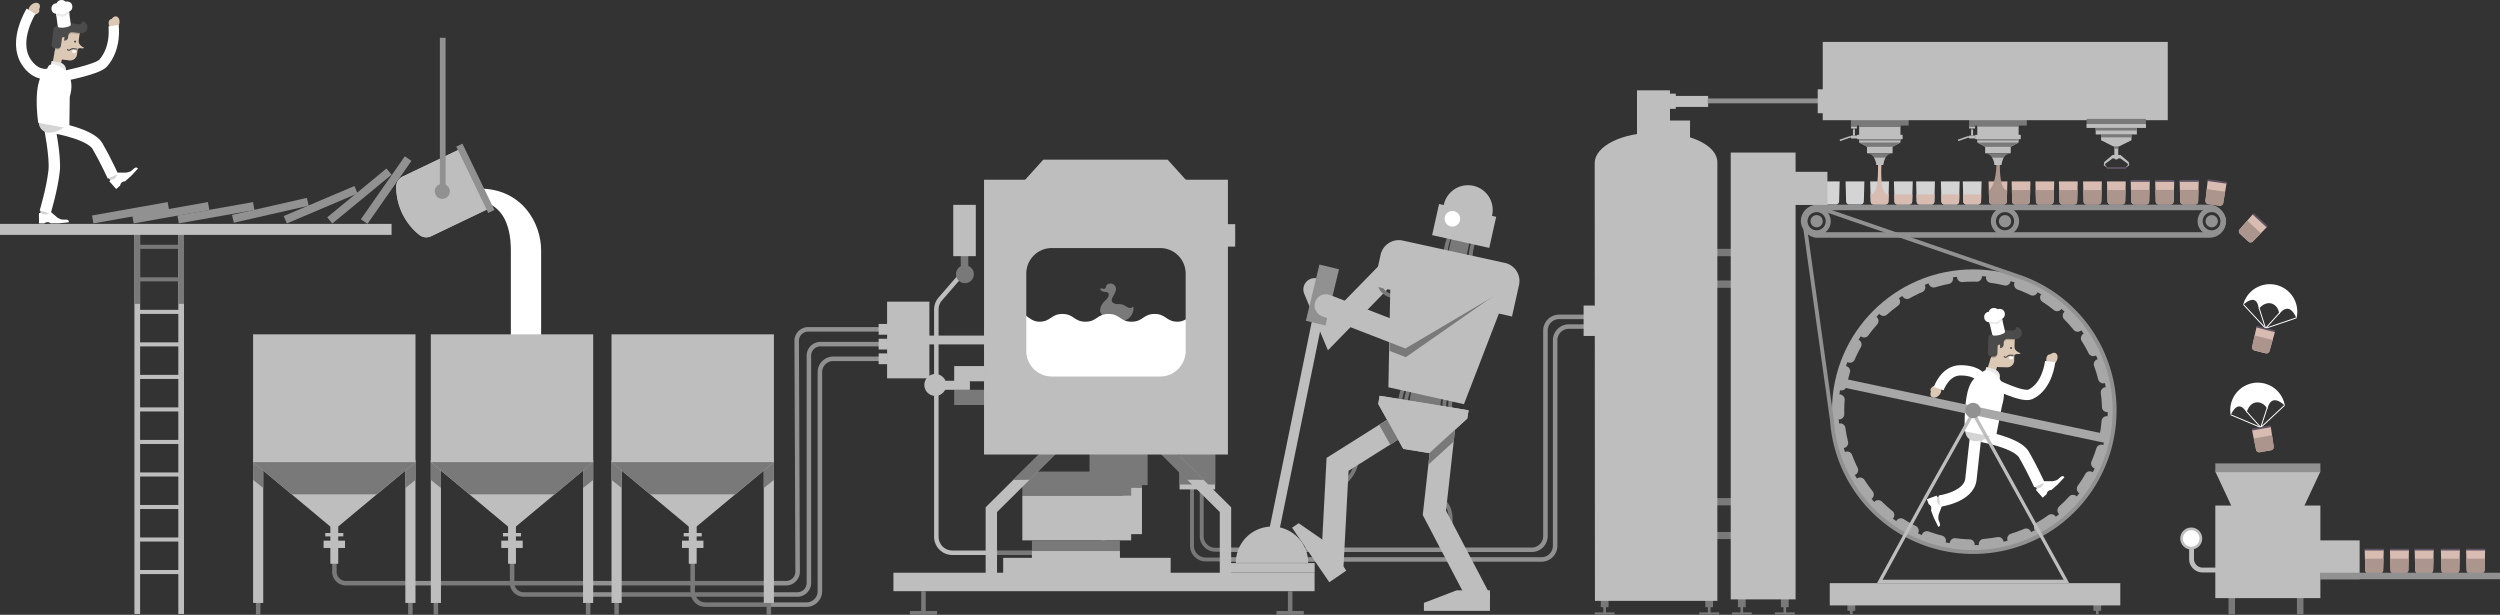 <svg id="Layer_1" data-name="Layer 1" xmlns="http://www.w3.org/2000/svg" viewBox="0 0 1537.482 378.089"><rect x="0" y="0" width="1537.482" height="378.089" fill="#333333" stroke="none"/><defs><style>.cls-1{fill:#bebebe;}.cls-10,.cls-13,.cls-18,.cls-2,.cls-25,.cls-26,.cls-27,.cls-28,.cls-29,.cls-30,.cls-31,.cls-32,.cls-33,.cls-34,.cls-35,.cls-36,.cls-4,.cls-5,.cls-6,.cls-7,.cls-9{fill:none;stroke-miterlimit:10;}.cls-2,.cls-29,.cls-31,.cls-32,.cls-33{stroke:#919191;}.cls-2,.cls-26,.cls-7{stroke-width:2.774px;}.cls-3{fill:#797979;}.cls-28,.cls-4{stroke:#a7a7a7;}.cls-18,.cls-4,.cls-6{stroke-linecap:round;}.cls-4{stroke-width:6.444px;stroke-dasharray:8.936 8.936;}.cls-36,.cls-5,.cls-7{stroke:#797979;}.cls-29,.cls-5{stroke-width:2.387px;}.cls-26,.cls-27,.cls-30,.cls-34,.cls-35,.cls-6{stroke:#bebebe;}.cls-6{stroke-width:13.922px;}.cls-8{fill:#dbc8b5;}.cls-13,.cls-25,.cls-9{stroke:#fff;}.cls-9{stroke-width:6.335px;}.cls-10{stroke:#d4d4d4;stroke-width:6.076px;}.cls-11{fill:#e9e9e9;}.cls-12{fill:#fff;}.cls-13{stroke-width:7.009px;}.cls-14{fill:#d4d4d4;}.cls-15{fill:#ad9f8e;}.cls-16{fill:#4b4b4b;}.cls-17{fill:#536070;}.cls-18{stroke:#4b4b4b;stroke-width:0.704px;}.cls-19{fill:#a7a7a7;}.cls-20{fill:#d8bcb2;}.cls-21{fill:#ac958d;}.cls-22{fill:#b6bcc4;}.cls-23{fill:#919191;}.cls-24{fill:#5d5263;}.cls-25{stroke-width:0.597px;}.cls-27,.cls-31{stroke-width:3px;}.cls-28{stroke-width:3.975px;}.cls-30{stroke-width:2px;}.cls-32{stroke-width:3.388px;}.cls-33{stroke-width:3.104px;}.cls-34{stroke-width:7px;}.cls-35{stroke-width:6.188px;}.cls-36{stroke-width:19.098px;}</style></defs><title>4_illu</title><rect class="cls-1" x="704.157" y="321.952" width="11.444" height="33.766" transform="translate(1406.452 650.452) rotate(-180)"/><path class="cls-2" d="M486.138,399.065h23.146a8.25,8.25,0,0,0,8.25-8.25V256.12a8.249,8.249,0,0,1,8.249-8.249h29.9" transform="translate(-13.305 -27.218)"/><path class="cls-2" d="M486.138,392.823h17.536a7.1,7.1,0,0,0,7.1-7.1V245.952a7.1,7.1,0,0,1,7.1-7.1h42.838" transform="translate(-13.305 -27.218)"/><path class="cls-2" d="M486.139,385.887h10.6a7.1,7.1,0,0,0,7.1-7.1l-.578-141.932a7.1,7.1,0,0,1,7.1-7.1h56.71" transform="translate(-13.305 -27.218)"/><rect class="cls-3" x="1370.523" y="365.439" width="4.007" height="12.356"/><rect class="cls-3" x="1412.6" y="365.439" width="4.007" height="12.356"/><rect class="cls-1" x="1362.397" y="310.908" width="64.618" height="56.929"/><polygon class="cls-1" points="1416.997 311.417 1372.416 311.417 1362.397 289.996 1427.015 289.996 1416.997 311.417"/><rect class="cls-1" x="1418.929" y="332.333" width="32.228" height="23.872"/><circle class="cls-4" cx="1226.754" cy="279.682" r="82.487" transform="translate(148.238 922.145) rotate(-45)"/><rect class="cls-1" x="1288.832" y="77.175" width="25.326" height="5.52"/><rect class="cls-3" x="1288.832" y="77.175" width="25.326" height="3.104"/><polygon class="cls-1" points="1310.84 86.25 1303.191 90.036 1299.641 90.036 1292.149 86.25 1292.149 82.695 1310.84 82.695 1310.84 86.25"/><rect class="cls-3" x="1292.149" y="82.695" width="18.691" height="1.778"/><path class="cls-1" d="M1315.223,125.231h-.846a.76.76,0,0,1-.76-.76v-9.526h2.366v9.526A.76.76,0,0,1,1315.223,125.231Z" transform="translate(-13.305 -27.218)"/><rect class="cls-3" x="1300.312" y="90.036" width="2.366" height="1.344"/><polygon class="cls-1" points="1295.763 103.053 1293.789 101.624 1294.088 99.635 1299.179 95.301 1301.233 95.279 1301.19 97.418 1299.222 97.418 1294.922 100.554 1294.516 101.367 1295.763 102.727 1295.763 103.053"/><polygon class="cls-1" points="1307.475 103.063 1309.468 101.624 1309.169 99.635 1304.078 95.301 1302.024 95.279 1302.067 97.418 1304.035 97.418 1308.335 100.554 1308.741 101.367 1307.475 102.736 1307.475 103.063"/><path class="cls-5" d="M847.618,308.489s1.542,9.264-10.717,18.442" transform="translate(-13.305 -27.218)"/><path class="cls-5" d="M898.854,334.585c4.924,1.343,7.655,7.891,6.267,16.412" transform="translate(-13.305 -27.218)"/><circle class="cls-1" cx="902.802" cy="129.107" r="15.212"/><polyline class="cls-6" points="859.53 161.546 819.02 203.044 808.509 178"/><path class="cls-2" d="M1006.113,228.055h-27.98a8.425,8.425,0,0,0-8.425,8.425V362.863a8.425,8.425,0,0,1-8.425,8.426H768.471" transform="translate(-13.305 -27.218)"/><path class="cls-2" d="M1000.145,222.087h-27.98a8.425,8.425,0,0,0-8.425,8.425V356.9a8.425,8.425,0,0,1-8.425,8.426H768.422" transform="translate(-13.305 -27.218)"/><path class="cls-5" d="M768.471,371.289H754.8a8.425,8.425,0,0,1-8.425-8.426V322.947" transform="translate(-13.305 -27.218)"/><path class="cls-5" d="M768.422,365.321h-7.659a8.425,8.425,0,0,1-8.425-8.426V316.979" transform="translate(-13.305 -27.218)"/><rect class="cls-3" x="391.121" y="396.984" width="2.774" height="8.323" transform="translate(771.711 775.073) rotate(-180)"/><rect class="cls-3" x="279.981" y="396.984" width="2.774" height="8.323" transform="translate(549.43 775.073) rotate(-180)"/><rect class="cls-3" x="373.61" y="396.984" width="2.774" height="8.323" transform="translate(736.689 775.073) rotate(-180)"/><rect class="cls-3" x="170.69" y="396.984" width="2.774" height="8.323" transform="translate(330.849 775.073) rotate(-180)"/><rect class="cls-3" x="264.319" y="396.984" width="2.774" height="8.323" transform="translate(518.108 775.073) rotate(-180)"/><rect class="cls-1" x="82.665" y="141.047" width="3.5" height="236.542"/><rect class="cls-1" x="109.665" y="141.047" width="3.5" height="236.542"/><rect class="cls-3" x="82.665" y="141.047" width="3.5" height="45.842"/><rect class="cls-3" x="109.665" y="141.047" width="3.5" height="45.842"/><rect class="cls-1" x="83.665" y="350.547" width="28" height="2.5"/><rect class="cls-1" x="83.665" y="330.547" width="28" height="2.5"/><rect class="cls-1" x="83.665" y="310.547" width="28" height="2.5"/><rect class="cls-1" x="83.665" y="290.547" width="28" height="2.5"/><rect class="cls-1" x="83.665" y="270.547" width="28" height="2.5"/><rect class="cls-1" x="83.665" y="250.547" width="28" height="2.5"/><rect class="cls-1" x="83.665" y="230.547" width="28" height="2.5"/><rect class="cls-1" x="83.665" y="210.547" width="28" height="2.5"/><rect class="cls-1" x="83.665" y="190.547" width="28" height="2.5"/><rect class="cls-3" x="83.665" y="170.547" width="28" height="2.5"/><rect class="cls-3" x="83.665" y="150.547" width="28" height="2.5"/><path class="cls-2" d="M439.279,373.4" transform="translate(-13.305 -27.218)"/><rect class="cls-1" x="553.656" y="244.556" width="5.548" height="6.629" transform="translate(1099.556 468.523) rotate(-180)"/><rect class="cls-1" x="553.656" y="235.54" width="5.548" height="6.629" transform="translate(1099.556 450.491) rotate(-180)"/><rect class="cls-1" x="553.656" y="226.446" width="5.548" height="6.629" transform="translate(1099.556 432.303) rotate(-180)"/><path class="cls-2" d="M392.508,392.823" transform="translate(-13.305 -27.218)"/><path class="cls-7" d="M328.255,367.855v17.871a7.1,7.1,0,0,0,7.1,7.1H375" transform="translate(-13.305 -27.218)"/><path class="cls-2" d="M392.507,385.887" transform="translate(-13.305 -27.218)"/><path class="cls-7" d="M439.279,373.4v17.412c0,4.556,3.174,8.25,7.73,8.25h39.129" transform="translate(-13.305 -27.218)"/><line class="cls-7" x1="379.203" y1="365.605" x2="472.833" y2="365.605"/><line class="cls-7" x1="379.202" y1="358.669" x2="472.834" y2="358.669"/><line class="cls-7" x1="266.675" y1="358.669" x2="361.693" y2="358.669"/><line class="cls-2" x1="361.693" y1="365.605" x2="379.203" y2="365.605"/><line class="cls-2" x1="361.693" y1="358.669" x2="379.202" y2="358.669"/><path class="cls-7" d="M218.964,360.92v17.87a7.1,7.1,0,0,0,7.1,7.1h38.258" transform="translate(-13.305 -27.218)"/><line class="cls-2" x1="251.014" y1="358.669" x2="266.675" y2="358.669"/><rect class="cls-1" x="578.851" y="233.6" width="42.24" height="5.423" transform="translate(1186.636 445.405) rotate(-180)"/><rect class="cls-3" x="600.124" y="266.943" width="18.726" height="9.363" transform="translate(1205.669 516.032) rotate(-180)"/><rect class="cls-1" x="389.387" y="310.29" width="6.242" height="87.734" transform="translate(771.711 681.097) rotate(-180)"/><rect class="cls-1" x="278.247" y="310.29" width="6.242" height="87.734" transform="translate(549.43 681.097) rotate(-180)"/><rect class="cls-1" x="371.876" y="310.29" width="6.242" height="87.734" transform="translate(736.689 681.097) rotate(-180)"/><rect class="cls-1" x="168.956" y="310.29" width="6.242" height="87.734" transform="translate(330.849 681.097) rotate(-180)"/><rect class="cls-1" x="262.585" y="310.29" width="6.242" height="87.734" transform="translate(518.108 681.097) rotate(-180)"/><polygon class="cls-3" points="382.325 300.14 376.083 295.14 376.083 283.072 382.325 283.072 382.325 300.14"/><polygon class="cls-3" points="271.184 300.14 264.942 295.14 264.942 283.072 271.184 283.072 271.184 300.14"/><polygon class="cls-3" points="364.814 295.14 358.572 300.14 358.572 283.072 364.814 283.072 364.814 295.14"/><polygon class="cls-3" points="161.894 300.14 155.652 295.14 155.652 283.072 161.894 273.072 161.894 300.14"/><polygon class="cls-3" points="255.523 295.14 249.281 300.14 249.281 283.072 255.523 283.072 255.523 295.14"/><ellipse class="cls-8" cx="1203.867" cy="268.308" rx="4.004" ry="2.771" transform="translate(195.884 970.406) rotate(-48.814)"/><ellipse class="cls-8" cx="1203.321" cy="266.5" rx="2.935" ry="2.031" transform="translate(-1.694 553.656) rotate(-27.266)"/><path class="cls-9" d="M1232.329,260.568s-2.108-5.615-13.367-5.6c-9.573.011-13.367,11.257-13.367,11.257" transform="translate(-13.305 -27.218)"/><rect class="cls-8" x="1236.367" y="245.671" width="5.279" height="12.274" rx="2.64" ry="2.64" transform="translate(2340.267 821.489) rotate(-163.317)"/><ellipse class="cls-8" cx="1275.63" cy="247.935" rx="4.004" ry="2.771" transform="translate(467.038 1248.443) rotate(-63.265)"/><ellipse class="cls-8" cx="1273.749" cy="248.109" rx="2.935" ry="2.031" transform="translate(898.201 1466.995) rotate(-84.813)"/><line class="cls-10" x1="1253.241" y1="296.722" x2="1257.549" y2="301.531"/><path class="cls-11" d="M1234.3,254.977l8.443,6.125.316-1.054a4.51,4.51,0,0,0-3.025-5.613l-5.112-1.532Z" transform="translate(-13.305 -27.218)"/><path class="cls-12" d="M1270.373,323.154h5.064a3.009,3.009,0,0,0,.744-.093l1.133-.287a4.45,4.45,0,0,0,1.83-.96l1.164-1.017c.845-.739,1.711-1.13,2.449-.285l.173.2-4.333,4.627-3.572,3.122-.9.2a2.7,2.7,0,0,0-2.012,1.927l-.148.547-2.434,2.126-1.1-1.256-3.107-3.556.959-.853a4.119,4.119,0,0,0,3.864-3.31Z" transform="translate(-13.305 -27.218)"/><line class="cls-10" x1="1194.789" y1="307.534" x2="1188.77" y2="309.869"/><path class="cls-12" d="M1207.48,338.61l-1.785,4.739a3.053,3.053,0,0,0-.175.729l-.131,1.162a4.435,4.435,0,0,0,.253,2.051l.541,1.447c.393,1.051.453,2-.6,2.393l-.245.092-2.8-5.687-1.661-4.443.129-.914a2.7,2.7,0,0,0-1.094-2.564l-.459-.331-1.131-3.027,1.562-.584,4.424-1.653.46,1.2A4.119,4.119,0,0,0,1206.5,338Z" transform="translate(-13.305 -27.218)"/><path class="cls-13" d="M1228.461,294.452s-2.155,18.824-3.039,27.394c-1.145,11.112-19.278,13.55-19.278,13.55" transform="translate(-13.305 -27.218)"/><path class="cls-13" d="M1232.243,295.66a94.779,94.779,0,0,1,14.185,3.777c4.973,1.809,9.774,4.268,11.589,7.379,4.869,8.342,9.531,18.574,9.531,18.574" transform="translate(-13.305 -27.218)"/><path class="cls-14" d="M1239.079,292.361c-.05,3.522-7.311,6.318-10.833,6.268a6.378,6.378,0,0,1,.181-12.755C1231.949,285.925,1239.129,288.839,1239.079,292.361Z" transform="translate(-13.305 -27.218)"/><path class="cls-12" d="M1235.8,255.041h0a3.043,3.043,0,0,0-3.789,2.042s-5.492,1.027-8.152,9.428c-2.937,9.278-2.254,25.978-2.254,25.978l19.132,3.627,3.829-19.621C1248.246,264.205,1242.562,257.069,1235.8,255.041Z" transform="translate(-13.305 -27.218)"/><path class="cls-8" d="M1238.637,235.2l-.34,13.458a4.224,4.224,0,0,0,4.116,4.328h0l5.277.133a4.223,4.223,0,0,0,4.329-4.115l.339-13.457Z" transform="translate(-13.305 -27.218)"/><path class="cls-15" d="M1252.468,231.2l-9.411-.275L1242,230.9a2.638,2.638,0,0,0-2.7,2.572h0l-.615-.049c-.137,1.951-.347,13.755-.347,13.755l1.143.028a2.11,2.11,0,0,0,2.164-2.057h0l.134-5.282a1.068,1.068,0,0,1,1.094-1.041l.516.013-.053,2.111h0a2.112,2.112,0,0,0,2.164-2.058h0l.008-.323a2.3,2.3,0,0,1,2.357-2.241l2.978.075,1.5.038Z" transform="translate(-13.305 -27.218)"/><path class="cls-16" d="M1253.172,228.376h0l-.01.374a1.716,1.716,0,0,1-1.758,1.672l1.583.04-9.912-.25-1.055-.027a2.639,2.639,0,0,0-2.7,2.572h0l-.528-.013a2.639,2.639,0,0,0-2.7,2.572h0l-.227,9a2.087,2.087,0,0,0,2.034,2.139l.552.014,1.055.027a2.112,2.112,0,0,0,2.164-2.058h0l.107-4.21a1.067,1.067,0,0,1,1.094-1.04l.516.013-.053,2.11h0a2.111,2.111,0,0,0,2.164-2.057h0l.035-1.4a2.3,2.3,0,0,1,2.357-2.24l2.978.075,1.584.04.522.013a3.679,3.679,0,0,0,3.77-3.585v-.011a3.679,3.679,0,0,0-3.563-3.77Z" transform="translate(-13.305 -27.218)"/><path class="cls-17" d="M1249.553,241.212a.539.539,0,1,0,.552-.526A.539.539,0,0,0,1249.553,241.212Z" transform="translate(-13.305 -27.218)"/><path class="cls-16" d="M1249.553,241.212a.539.539,0,1,0,.552-.526A.539.539,0,0,0,1249.553,241.212Z" transform="translate(-13.305 -27.218)"/><ellipse class="cls-12" cx="1250.107" cy="247.37" rx="0.874" ry="1.303" transform="translate(957.982 1463.623) rotate(-88.555)"/><path class="cls-8" d="M1252.013,241.021a6.043,6.043,0,0,0,1.691,2.227,5.062,5.062,0,0,0,2.027,1.049c.507.834-1.666.662-2.48.641,0,0-.99.652-1.352.568S1251.069,239.4,1252.013,241.021Z" transform="translate(-13.305 -27.218)"/><path class="cls-12" d="M1238.454,232.7l-2.244-9.478,7.877-1.865,2.248,9.5a1.15,1.15,0,0,1-.59,1.286,13.342,13.342,0,0,1-3.166,1.179,11.58,11.58,0,0,1-3.07.266A1.144,1.144,0,0,1,1238.454,232.7Z" transform="translate(-13.305 -27.218)"/><path class="cls-11" d="M1237.05,226.767a3.187,3.187,0,0,0,.813-.083,3.226,3.226,0,0,1,3.345.076,3.23,3.23,0,0,0,2.17-1.746,3.165,3.165,0,0,0,.724-.085,3.252,3.252,0,0,0,.763-.289l-.778-3.287-7.877,1.865Z" transform="translate(-13.305 -27.218)"/><circle class="cls-12" cx="1223.487" cy="194.945" r="3.238"/><circle class="cls-12" cx="1226.265" cy="192.624" r="3.238"/><circle class="cls-12" cx="1226.832" cy="195.021" r="3.238"/><circle class="cls-12" cx="1229.726" cy="193.191" r="3.238"/><path class="cls-18" d="M1251.332,245.711l-1.628-.041a2.81,2.81,0,0,0-2.009.773l-.159.152a1.167,1.167,0,0,1-1.649-.042h0" transform="translate(-13.305 -27.218)"/><path class="cls-9" d="M1239.418,263.022s17.658,8.994,22.568,6.723c10.724-4.959,12.141-20.226,12.141-20.226" transform="translate(-13.305 -27.218)"/><rect class="cls-19" x="1143.171" y="276.997" width="167.168" height="5.371" transform="translate(2355.635 780.251) rotate(-168.042)"/><ellipse class="cls-8" cx="34.362" cy="32.296" rx="4.004" ry="2.771" transform="translate(-26.087 3.955) rotate(-41.86)"/><ellipse class="cls-8" cx="34.684" cy="34.158" rx="2.935" ry="2.031" transform="translate(-23.006 -13.054) rotate(-20.312)"/><path class="cls-9" d="M43.184,72.6s-7.806,2.016-13.865-7.474C21.063,52.2,32.393,34.155,32.393,34.155" transform="translate(-13.305 -27.218)"/><path class="cls-8" d="M48.172,69.179h0a2.648,2.648,0,0,0,2.663-2.616l1.255-7a2.647,2.647,0,0,0-2.617-2.662h0a2.646,2.646,0,0,0-2.662,2.616l-1.255,6.994A2.647,2.647,0,0,0,48.172,69.179Z" transform="translate(-13.305 -27.218)"/><ellipse class="cls-8" cx="83.974" cy="41.226" rx="4.004" ry="2.771" transform="translate(10.686 85.795) rotate(-76.267)"/><ellipse class="cls-8" cx="82.18" cy="41.819" rx="2.031" ry="2.935" transform="translate(-18.229 -15.655) rotate(-7.816)"/><line class="cls-10" x1="68.459" y1="106.937" x2="72.766" y2="111.746"/><path class="cls-11" d="M44.609,66.845,53.6,72.13l.213-1.079a4.51,4.51,0,0,0-3.55-5.3l-5.236-1.033Z" transform="translate(-13.305 -27.218)"/><path class="cls-12" d="M85.591,133.369h5.064a3.015,3.015,0,0,0,.744-.093l1.133-.287a4.44,4.44,0,0,0,1.829-.96l1.164-1.017c.845-.739,1.711-1.13,2.45-.285l.172.2-4.332,4.628-3.572,3.122-.9.2a2.7,2.7,0,0,0-2.013,1.927l-.148.547-2.433,2.126-1.1-1.256-3.107-3.556.959-.853a4.119,4.119,0,0,0,3.864-3.31Z" transform="translate(-13.305 -27.218)"/><path class="cls-13" d="M47.461,105.875s21.43,3.714,25.774,11.156c4.869,8.342,9.531,18.574,9.531,18.574" transform="translate(-13.305 -27.218)"/><line class="cls-10" x1="27.826" y1="128.394" x2="27.928" y2="134.849"/><path class="cls-12" d="M44.537,157.527l3.825,3.318a3.032,3.032,0,0,0,.623.418l1.044.526a4.445,4.445,0,0,0,2.011.474l1.546,0c1.122,0,2.032.269,2.036,1.391v.262l-6.3.655-4.744.016-.813-.438a2.7,2.7,0,0,0-2.783.136l-.47.316-3.232.01-.006-1.668-.015-4.722,1.283-.016a4.118,4.118,0,0,0,5.088.033Z" transform="translate(-13.305 -27.218)"/><path class="cls-13" d="M43.678,104.667s3.813,18.824,2.93,27.394c-1.145,11.112-5.549,25.6-5.549,25.6" transform="translate(-13.305 -27.218)"/><path class="cls-14" d="M54.3,102.576c-.05,3.522-7.311,6.318-10.833,6.268a6.378,6.378,0,0,1,.182-12.755C47.167,96.14,54.346,99.054,54.3,102.576Z" transform="translate(-13.305 -27.218)"/><path class="cls-12" d="M46.1,66.765h0a3.044,3.044,0,0,0-3.576,2.4s-3.909,1.67-5.749,10.288c-2.032,9.517.039,23.254.039,23.254l19.133,3.627L56.2,86.71C59.882,74.42,53.033,68.133,46.1,66.765Z" transform="translate(-13.305 -27.218)"/><path class="cls-8" d="M48.714,45.649,47.036,59.006A4.223,4.223,0,0,0,50.7,63.723h0l5.237.658a4.223,4.223,0,0,0,4.717-3.664L62.332,47.36Z" transform="translate(-13.305 -27.218)"/><path class="cls-15" d="M62.875,43.043l-9.337-1.21L52.491,41.7a2.639,2.639,0,0,0-2.948,2.29h0l-.607-.11c-.331,1.928-1.715,13.652-1.715,13.652l1.135.142a2.11,2.11,0,0,0,2.358-1.831h0l.659-5.243a1.067,1.067,0,0,1,1.192-.926l.512.064-.263,2.1h0A2.111,2.111,0,0,0,55.172,50h0l.041-.321a2.3,2.3,0,0,1,2.568-1.995l2.956.372,1.484.186Z" transform="translate(-13.305 -27.218)"/><path class="cls-16" d="M63.856,40.3h0l-.046.371a1.715,1.715,0,0,1-1.916,1.489l1.571.2-9.838-1.236-1.047-.131a2.639,2.639,0,0,0-2.948,2.29h0l-.524-.066a2.639,2.639,0,0,0-2.948,2.29h0l-1.122,8.928a2.089,2.089,0,0,0,1.811,2.332l.548.069,1.048.131A2.111,2.111,0,0,0,50.8,55.134h0l.525-4.178a1.069,1.069,0,0,1,1.193-.927l.512.065-.264,2.095h0a2.113,2.113,0,0,0,2.359-1.832h0l.174-1.385a2.3,2.3,0,0,1,2.568-2l2.956.371,1.572.2.518.065a3.679,3.679,0,0,0,4.109-3.192v-.011a3.68,3.68,0,0,0-3.17-4.106Z" transform="translate(-13.305 -27.218)"/><path class="cls-17" d="M58.977,52.714a.539.539,0,1,0,.6-.468A.539.539,0,0,0,58.977,52.714Z" transform="translate(-13.305 -27.218)"/><path class="cls-16" d="M58.977,52.714a.539.539,0,1,0,.6-.468A.539.539,0,0,0,58.977,52.714Z" transform="translate(-13.305 -27.218)"/><ellipse class="cls-12" cx="58.915" cy="58.897" rx="0.874" ry="1.303" transform="translate(-20.171 82.793) rotate(-82.839)"/><path class="cls-8" d="M61.444,52.769a6.054,6.054,0,0,0,1.461,2.385A5.048,5.048,0,0,0,64.818,56.4c.421.88-1.724.493-2.532.391,0,0-1.05.55-1.4.431S60.666,51.061,61.444,52.769Z" transform="translate(-13.305 -27.218)"/><path class="cls-12" d="M48.782,43.136,47.493,33.48l8.023-1.071,1.292,9.672a1.151,1.151,0,0,1-.716,1.221,13.3,13.3,0,0,1-3.268.858,11.547,11.547,0,0,1-3.08-.041A1.143,1.143,0,0,1,48.782,43.136Z" transform="translate(-13.305 -27.218)"/><path class="cls-11" d="M47.975,37.1a3.181,3.181,0,0,0,1.711-.257,3.234,3.234,0,0,0,4.76-.857,3.144,3.144,0,0,0,1.517-.224l-.447-3.349L47.493,33.48Z" transform="translate(-13.305 -27.218)"/><circle class="cls-12" cx="34.872" cy="5.271" r="3.238"/><circle class="cls-12" cx="37.867" cy="3.238" r="3.238"/><circle class="cls-12" cx="38.193" cy="5.68" r="3.238"/><circle class="cls-12" cx="41.255" cy="4.147" r="3.238"/><path class="cls-18" d="M60.3,57.368l-1.616-.2a2.811,2.811,0,0,0-2.076.57l-.173.134a1.167,1.167,0,0,1-1.637-.2h0" transform="translate(-13.305 -27.218)"/><path class="cls-9" d="M50.476,74.36S73.2,70.093,76.765,66.021C85.12,56.472,83.143,43,83.143,43" transform="translate(-13.305 -27.218)"/><path class="cls-14" d="M1142.424,153.009h-7.05a2,2,0,0,1-1.927-1.962l-.331-12.276h11.574l-.339,12.276A2,2,0,0,1,1142.424,153.009Z" transform="translate(-13.305 -27.218)"/><path class="cls-12" d="M299.738,143.189H308.1c26.215,0,37.992,21.206,37.992,37.992v69.558H327.472V181.181c0-16.786-6.009-30.394-22.795-30.394h0Z" transform="translate(-13.305 -27.218)"/><path class="cls-20" d="M1318.38,153.009h-7.05a2,2,0,0,1-1.927-1.962l-.331-12.276h11.574l-.339,12.276A2,2,0,0,1,1318.38,153.009Z" transform="translate(-13.305 -27.218)"/><path class="cls-21" d="M1309.21,144.1l.193,6.809a1.893,1.893,0,0,0,1.853,2.1h7.209a1.969,1.969,0,0,0,1.842-2.1l.193-6.809Z" transform="translate(-13.305 -27.218)"/><path class="cls-20" d="M1303.68,153.009h-7.05a2,2,0,0,1-1.927-1.962l-.331-12.276h11.574l-.339,12.276A2,2,0,0,1,1303.68,153.009Z" transform="translate(-13.305 -27.218)"/><path class="cls-21" d="M1294.51,144.1l.193,6.809a1.893,1.893,0,0,0,1.853,2.1h7.209a1.97,1.97,0,0,0,1.842-2.1l.193-6.809Z" transform="translate(-13.305 -27.218)"/><path class="cls-20" d="M1288.832,153.009h-7.05a2,2,0,0,1-1.926-1.962l-.332-12.276H1291.1l-.339,12.276A2,2,0,0,1,1288.832,153.009Z" transform="translate(-13.305 -27.218)"/><path class="cls-21" d="M1279.662,144.1l.194,6.809a1.892,1.892,0,0,0,1.852,2.1h7.21a1.969,1.969,0,0,0,1.841-2.1l.194-6.809Z" transform="translate(-13.305 -27.218)"/><path class="cls-20" d="M1259.75,153.009h-7.05a2,2,0,0,1-1.926-1.962l-.332-12.276h11.574l-.339,12.276A2,2,0,0,1,1259.75,153.009Z" transform="translate(-13.305 -27.218)"/><path class="cls-21" d="M1250.58,144.1l.194,6.809a1.892,1.892,0,0,0,1.852,2.1h7.21a1.969,1.969,0,0,0,1.841-2.1l.194-6.809Z" transform="translate(-13.305 -27.218)"/><path class="cls-20" d="M1274.372,153.009h-7.05a2,2,0,0,1-1.927-1.962l-.331-12.276h11.574l-.339,12.276A2,2,0,0,1,1274.372,153.009Z" transform="translate(-13.305 -27.218)"/><path class="cls-21" d="M1265.2,144.1l.193,6.809a1.893,1.893,0,0,0,1.853,2.1h7.21a1.969,1.969,0,0,0,1.841-2.1l.193-6.809Z" transform="translate(-13.305 -27.218)"/><path class="cls-14" d="M1172.759,153.009h-7.05a2,2,0,0,1-1.927-1.962l-.331-12.276h11.574l-.339,12.276A2,2,0,0,1,1172.759,153.009Z" transform="translate(-13.305 -27.218)"/><path class="cls-20" d="M1163.667,146.777l.115,4.129a1.893,1.893,0,0,0,1.853,2.1h7.209a1.97,1.97,0,0,0,1.842-2.1l.118-4.129Z" transform="translate(-13.305 -27.218)"/><path class="cls-14" d="M1187.366,153.009h-7.051a2,2,0,0,1-1.926-1.962l-.332-12.276h11.574l-.339,12.276A2,2,0,0,1,1187.366,153.009Z" transform="translate(-13.305 -27.218)"/><path class="cls-20" d="M1178.273,146.777l.116,4.129a1.892,1.892,0,0,0,1.852,2.1h7.21a1.969,1.969,0,0,0,1.841-2.1l.118-4.129Z" transform="translate(-13.305 -27.218)"/><path class="cls-14" d="M1201.018,153.009h-7.051a2,2,0,0,1-1.926-1.962l-.332-12.276h11.574l-.339,12.276A2,2,0,0,1,1201.018,153.009Z" transform="translate(-13.305 -27.218)"/><path class="cls-20" d="M1191.925,146.777l.116,4.129a1.892,1.892,0,0,0,1.852,2.1h7.21a1.969,1.969,0,0,0,1.841-2.1l.118-4.129Z" transform="translate(-13.305 -27.218)"/><path class="cls-14" d="M1216.236,153.009h-7.05a2,2,0,0,1-1.927-1.962l-.331-12.276H1218.5l-.339,12.276A2,2,0,0,1,1216.236,153.009Z" transform="translate(-13.305 -27.218)"/><path class="cls-20" d="M1207.144,146.777l.115,4.129a1.893,1.893,0,0,0,1.853,2.1h7.209a1.969,1.969,0,0,0,1.842-2.1l.118-4.129Z" transform="translate(-13.305 -27.218)"/><path class="cls-14" d="M1229.713,153.009h-7.05a2,2,0,0,1-1.927-1.962l-.331-12.276h11.574l-.339,12.276A2,2,0,0,1,1229.713,153.009Z" transform="translate(-13.305 -27.218)"/><path class="cls-20" d="M1220.621,146.777l.115,4.129a1.893,1.893,0,0,0,1.853,2.1h7.209a1.969,1.969,0,0,0,1.842-2.1l.118-4.129Z" transform="translate(-13.305 -27.218)"/><path class="cls-14" d="M1157.628,153.009h-7.05a2,2,0,0,1-1.927-1.962l-.331-12.276h11.574l-.339,12.276A2,2,0,0,1,1157.628,153.009Z" transform="translate(-13.305 -27.218)"/><path class="cls-20" d="M1245.57,153.009h-7.051a2,2,0,0,1-1.926-1.962l-.332-12.276h11.574l-.339,12.276A2,2,0,0,1,1245.57,153.009Z" transform="translate(-13.305 -27.218)"/><path class="cls-21" d="M1236.4,144.1l.194,6.809a1.892,1.892,0,0,0,1.852,2.1h7.21a1.969,1.969,0,0,0,1.841-2.1l.194-6.809Z" transform="translate(-13.305 -27.218)"/><path class="cls-21" d="M1236.4,144.1c1.376,0,4.728-6.108,4.7-15.974-.036-11.845,2.116,0,2.116,0s-.593,15.885,4.478,15.977l-.247,1.5-10.7.29Z" transform="translate(-13.305 -27.218)"/><rect class="cls-1" x="1220.85" y="90.256" width="15.748" height="3.977"/><polygon class="cls-22" points="1236.597 90.256 1220.85 90.256 1216.015 87.627 1241.432 87.627 1236.597 90.256"/><polygon class="cls-3" points="1236.597 90.256 1220.85 90.256 1216.015 87.627 1241.432 87.627 1236.597 90.256"/><rect class="cls-1" x="1216.015" y="77.217" width="25.417" height="10.409"/><rect class="cls-1" x="1214.694" y="82.908" width="28.06" height="2.688"/><rect class="cls-3" x="1216.015" y="85.596" width="25.417" height="0.849"/><rect class="cls-3" x="1216.015" y="76.82" width="25.417" height="1.09"/><rect class="cls-3" x="1210.981" y="73.184" width="35.484" height="4.033"/><path class="cls-3" d="M1244.143,128.6h-4.229c-.042-2.587-1.787-6.1-4.282-6.783l-1.477-.4H1249.9l-1.639.489c-2.411.719-4.078,4.182-4.12,6.7Z" transform="translate(-13.305 -27.218)"/><rect class="cls-1" x="1210.981" y="77.217" width="3.68" height="1.789"/><rect class="cls-3" x="1210.981" y="76.753" width="3.68" height="1.306"/><rect class="cls-1" x="1210.981" y="83.358" width="3.718" height="1.789"/><rect class="cls-1" x="1212.225" y="79.006" width="1.192" height="4.352"/><rect class="cls-3" x="1212.225" y="79.006" width="1.192" height="0.976"/><polygon class="cls-1" points="1204.339 86.781 1204.028 85.901 1210.007 83.785 1212.887 83.785 1212.887 84.718 1210.168 84.718 1204.339 86.781"/><path class="cls-1" d="M1238.449,124.187a9.177,9.177,0,0,1,1.455,4.51h4.2c.023,0,.559-3.222,1.449-4.51Z" transform="translate(-13.305 -27.218)"/><path class="cls-20" d="M1163.667,146.777c4.256-.037,4.649-8.783,4.619-18.649-.037-11.845,2.115,0,2.115,0s-1.418,20.139,4.4,18.649l-.447,1.175-10.257.6Z" transform="translate(-13.305 -27.218)"/><rect class="cls-1" x="1148.184" y="90.256" width="15.748" height="3.977"/><polygon class="cls-22" points="1163.931 90.256 1148.184 90.256 1143.349 87.627 1168.766 87.627 1163.931 90.256"/><polygon class="cls-3" points="1163.931 90.256 1148.184 90.256 1143.349 87.627 1168.766 87.627 1163.931 90.256"/><rect class="cls-1" x="1143.349" y="77.217" width="25.417" height="10.409"/><rect class="cls-1" x="1142.028" y="82.908" width="28.06" height="2.688"/><rect class="cls-3" x="1143.349" y="85.596" width="25.417" height="0.849"/><rect class="cls-3" x="1143.349" y="76.943" width="25.417" height="1.169"/><rect class="cls-3" x="1138.315" y="73.184" width="35.484" height="4.033"/><path class="cls-3" d="M1171.478,128.6h-4.23c-.042-2.587-1.786-6.1-4.282-6.783l-1.477-.4h15.748l-1.639.489c-2.411.719-4.078,4.182-4.12,6.7Z" transform="translate(-13.305 -27.218)"/><rect class="cls-1" x="1138.315" y="77.217" width="3.68" height="1.789"/><rect class="cls-3" x="1138.315" y="76.699" width="3.68" height="1.314"/><rect class="cls-1" x="1138.315" y="83.358" width="3.718" height="1.789"/><rect class="cls-1" x="1139.56" y="79.006" width="1.192" height="4.352"/><rect class="cls-23" x="1139.56" y="79.006" width="1.192" height="0.976"/><polygon class="cls-1" points="1131.673 86.781 1131.362 85.901 1137.342 83.785 1140.221 83.785 1140.221 84.718 1137.502 84.718 1131.673 86.781"/><path class="cls-1" d="M1165.784,124.187a9.186,9.186,0,0,1,1.454,4.51h4.2c.023,0,.559-3.222,1.45-4.51Z" transform="translate(-13.305 -27.218)"/><path class="cls-20" d="M1333.112,153.015h-7.136a2.027,2.027,0,0,1-1.95-1.986l-.336-12.425h11.715l-.343,12.425A2.028,2.028,0,0,1,1333.112,153.015Z" transform="translate(-13.305 -27.218)"/><path class="cls-21" d="M1323.83,143.994l.2,6.893a1.915,1.915,0,0,0,1.875,2.128h7.3a1.993,1.993,0,0,0,1.864-2.128l.2-6.893Z" transform="translate(-13.305 -27.218)"/><polygon class="cls-24" points="1310.4 111.8 1322.085 111.8 1322.1 110.664 1310.385 110.664 1310.4 111.8"/><polygon class="cls-24" points="1295.778 103.861 1307.463 103.861 1307.478 102.725 1295.764 102.725 1295.778 103.861"/><path class="cls-20" d="M1348.131,153.015H1341a2.029,2.029,0,0,1-1.95-1.986l-.335-12.425h11.715l-.344,12.425A2.027,2.027,0,0,1,1348.131,153.015Z" transform="translate(-13.305 -27.218)"/><path class="cls-21" d="M1338.85,143.994l.2,6.893a1.916,1.916,0,0,0,1.876,2.128h7.3a1.992,1.992,0,0,0,1.863-2.128l.2-6.893Z" transform="translate(-13.305 -27.218)"/><polygon class="cls-24" points="1325.42 111.8 1337.105 111.8 1337.12 110.664 1325.405 110.664 1325.42 111.8"/><path class="cls-20" d="M1363.2,153.015h-7.136a2.027,2.027,0,0,1-1.95-1.986l-.335-12.425h11.714l-.343,12.425A2.028,2.028,0,0,1,1363.2,153.015Z" transform="translate(-13.305 -27.218)"/><path class="cls-21" d="M1353.919,143.994l.2,6.893a1.915,1.915,0,0,0,1.875,2.128h7.3a1.993,1.993,0,0,0,1.864-2.128l.2-6.893Z" transform="translate(-13.305 -27.218)"/><polygon class="cls-24" points="1340.489 111.8 1352.174 111.8 1352.189 110.664 1340.474 110.664 1340.489 111.8"/><path class="cls-20" d="M1476.992,379.8h-7.136a2.028,2.028,0,0,1-1.95-1.986l-.335-12.425h11.715l-.344,12.425A2.027,2.027,0,0,1,1476.992,379.8Z" transform="translate(-13.305 -27.218)"/><path class="cls-21" d="M1467.71,370.782l.2,6.892a1.916,1.916,0,0,0,1.876,2.128h7.3a1.992,1.992,0,0,0,1.863-2.128l.2-6.892Z" transform="translate(-13.305 -27.218)"/><polygon class="cls-24" points="1454.281 338.587 1465.965 338.587 1465.98 337.451 1454.266 337.451 1454.281 338.587"/><path class="cls-20" d="M1492.509,379.8h-7.136a2.028,2.028,0,0,1-1.95-1.986l-.335-12.425H1494.8l-.344,12.425A2.027,2.027,0,0,1,1492.509,379.8Z" transform="translate(-13.305 -27.218)"/><path class="cls-21" d="M1483.227,370.782l.2,6.892a1.916,1.916,0,0,0,1.876,2.128h7.3a1.992,1.992,0,0,0,1.863-2.128l.2-6.892Z" transform="translate(-13.305 -27.218)"/><polygon class="cls-24" points="1469.798 338.587 1481.482 338.587 1481.497 337.451 1469.783 337.451 1469.798 338.587"/><path class="cls-20" d="M1507.728,379.8h-7.136a2.027,2.027,0,0,1-1.95-1.986l-.335-12.425h11.714l-.343,12.425A2.028,2.028,0,0,1,1507.728,379.8Z" transform="translate(-13.305 -27.218)"/><path class="cls-21" d="M1498.446,370.782l.2,6.892a1.915,1.915,0,0,0,1.875,2.128h7.3a1.993,1.993,0,0,0,1.864-2.128l.2-6.892Z" transform="translate(-13.305 -27.218)"/><polygon class="cls-24" points="1485.016 338.587 1496.701 338.587 1496.716 337.451 1485.001 337.451 1485.016 338.587"/><path class="cls-20" d="M1523.842,379.8h-7.136a2.027,2.027,0,0,1-1.95-1.986l-.336-12.425h11.715l-.343,12.425A2.028,2.028,0,0,1,1523.842,379.8Z" transform="translate(-13.305 -27.218)"/><path class="cls-21" d="M1514.56,370.782l.2,6.892a1.915,1.915,0,0,0,1.875,2.128h7.3a1.993,1.993,0,0,0,1.864-2.128l.2-6.892Z" transform="translate(-13.305 -27.218)"/><polygon class="cls-24" points="1501.13 338.587 1512.815 338.587 1512.83 337.451 1501.115 337.451 1501.13 338.587"/><path class="cls-20" d="M1539.359,379.8h-7.136a2.027,2.027,0,0,1-1.95-1.986l-.336-12.425h11.715l-.343,12.425A2.028,2.028,0,0,1,1539.359,379.8Z" transform="translate(-13.305 -27.218)"/><path class="cls-21" d="M1530.077,370.782l.2,6.892a1.915,1.915,0,0,0,1.875,2.128h7.3a1.993,1.993,0,0,0,1.864-2.128l.2-6.892Z" transform="translate(-13.305 -27.218)"/><polygon class="cls-24" points="1516.647 338.587 1528.332 338.587 1528.347 337.451 1516.632 337.451 1516.647 338.587"/><path class="cls-20" d="M1378.373,153.736l-7.066-1a2.027,2.027,0,0,1-1.654-2.238l1.4-12.351,11.6,1.635-2.074,12.257A2.027,2.027,0,0,1,1378.373,153.736Z" transform="translate(-13.305 -27.218)"/><path class="cls-21" d="M1370.441,143.509l-.768,6.852a1.914,1.914,0,0,0,1.56,2.369l7.225,1.019a1.994,1.994,0,0,0,2.143-1.847l1.156-6.8Z" transform="translate(-13.305 -27.218)"/><polygon class="cls-24" points="1357.707 111.346 1369.277 112.977 1369.451 111.854 1357.851 110.219 1357.707 111.346"/><path class="cls-12" d="M1418.5,276.782a16.909,16.909,0,1,0-33.3,5.873s4.164-11.112,9.759-1.721c2.566-8.861,10.438-7.181,12.773-2.132C1410.271,267.894,1418.5,276.782,1418.5,276.782Z" transform="translate(-13.305 -27.218)"/><polyline class="cls-25" points="1371.977 255.119 1390.355 262.901 1404.964 249.303"/><polyline class="cls-25" points="1394.381 250.506 1390.355 262.901 1381.623 253.115"/><path class="cls-20" d="M1410.039,304.115l-7.027,1.239a2.028,2.028,0,0,1-2.266-1.616l-2.487-12.179,11.536-2.034,1.82,12.3A2.028,2.028,0,0,1,1410.039,304.115Z" transform="translate(-13.305 -27.218)"/><path class="cls-21" d="M1399.332,296.844l1.39,6.753a1.915,1.915,0,0,0,2.216,1.77l7.186-1.267a1.992,1.992,0,0,0,1.466-2.419l-1-6.822Z" transform="translate(-13.305 -27.218)"/><polygon class="cls-24" points="1385.04 264.747 1396.547 262.718 1396.365 261.596 1384.828 263.63 1385.04 264.747"/><path class="cls-12" d="M1425.6,223.058a16.909,16.909,0,0,0-32.785-8.3s8.353-8.428,9.606,2.432c5.973-7.031,12.464-2.271,12.525,3.291C1421.737,211.576,1425.6,223.058,1425.6,223.058Z" transform="translate(-13.305 -27.218)"/><polyline class="cls-25" points="1379.718 187.288 1393.292 201.919 1412.191 195.505"/><polyline class="cls-25" points="1402.045 192.264 1393.292 201.919 1389.338 189.414"/><path class="cls-20" d="M1406.677,244.518l-6.918-1.75a2.027,2.027,0,0,1-1.4-2.4l2.723-12.129,11.357,2.874-3.381,11.962A2.027,2.027,0,0,1,1406.677,244.518Z" transform="translate(-13.305 -27.218)"/><path class="cls-21" d="M1399.892,233.5l-1.5,6.729a1.915,1.915,0,0,0,1.3,2.523l7.074,1.791a1.993,1.993,0,0,0,2.329-1.606l1.88-6.634Z" transform="translate(-13.305 -27.218)"/><polygon class="cls-24" points="1387.687 201.424 1399.014 204.291 1399.308 203.193 1387.951 200.319 1387.687 201.424"/><path class="cls-20" d="M1396.081,175.811l-5.253-4.83a2.027,2.027,0,0,1-.092-2.781l8.163-9.374,8.624,7.928-8.662,8.915A2.029,2.029,0,0,1,1396.081,175.811Z" transform="translate(-13.305 -27.218)"/><path class="cls-21" d="M1395.353,162.889l-4.52,5.206a1.916,1.916,0,0,0-.06,2.836l5.372,4.938a1.991,1.991,0,0,0,2.812-.305l4.809-4.941Z" transform="translate(-13.305 -27.218)"/><polygon class="cls-24" points="1385.324 131.923 1393.926 139.831 1394.706 139.005 1386.082 131.076 1385.324 131.923"/><path class="cls-1" d="M271.147,171.654h0A37.919,37.919,0,0,1,256.981,142.2v-.16a6.881,6.881,0,0,1,3.911-6.226l37.125-17.768,17.554,36.679L278.429,172.5A6.882,6.882,0,0,1,271.147,171.654Z" transform="translate(-13.305 -27.218)"/><path class="cls-1" d="M271.147,171.654h0A37.919,37.919,0,0,1,256.981,142.2v-.16a6.881,6.881,0,0,1,3.911-6.226l37.125-17.768,17.554,36.679L278.429,172.5A6.882,6.882,0,0,1,271.147,171.654Z" transform="translate(-13.305 -27.218)"/><rect class="cls-23" x="283.005" y="134.768" width="45.268" height="4.203" transform="translate(282.829 -225.099) rotate(64.25)"/><circle class="cls-23" cx="272.002" cy="117.68" r="4.632"/><rect class="cls-23" x="270.52" y="23.242" width="3.511" height="91.138"/><rect class="cls-1" x="433.774" y="355.024" width="11.097" height="2.081" transform="translate(865.34 684.911) rotate(-180)"/><rect class="cls-1" x="432.734" y="359.706" width="13.177" height="4.508" transform="translate(865.34 696.702) rotate(-180)"/><rect class="cls-1" x="322.634" y="355.024" width="11.097" height="2.081" transform="translate(643.06 684.911) rotate(-180)"/><rect class="cls-1" x="321.594" y="359.706" width="13.177" height="4.508" transform="translate(643.06 696.702) rotate(-180)"/><polygon class="cls-1" points="264.942 284.228 314.834 325.841 364.813 284.228 364.813 205.626 264.942 205.626 264.942 284.228"/><path class="cls-26" d="M624.72,367.162H599.009a9.867,9.867,0,0,1-9.866-9.867V217.567a9.87,9.87,0,0,1,2.41-6.462l11.114-12.823" transform="translate(-13.305 -27.218)"/><line class="cls-2" x1="678.483" y1="321.218" x2="678.483" y2="339.943"/><line class="cls-7" x1="678.483" y1="339.943" x2="611.415" y2="339.943"/><rect class="cls-3" x="683.35" y="306.476" width="35.718" height="19.073" transform="translate(1389.113 604.806) rotate(-180)"/><rect class="cls-3" x="704.157" y="323.121" width="11.444" height="4.144" transform="translate(1406.452 623.168) rotate(-180)"/><rect class="cls-3" x="642.044" y="317.226" width="66.928" height="14.914" transform="translate(1337.71 622.147) rotate(-180)"/><rect class="cls-1" x="642.044" y="332.14" width="66.928" height="27.393" transform="translate(1337.71 664.454) rotate(-180)"/><rect class="cls-3" x="647.939" y="359.468" width="54.097" height="11.161" transform="translate(1336.669 702.879) rotate(-180)"/><rect class="cls-1" x="647.939" y="366.117" width="54.097" height="4.512" transform="translate(1336.669 709.528) rotate(-180)"/><rect class="cls-1" x="630.253" y="370.282" width="102.992" height="10.056" transform="translate(1350.194 723.403) rotate(-180)"/><rect class="cls-1" x="558.858" y="212.731" width="26.008" height="47.161" transform="translate(1130.419 445.405) rotate(-180)"/><rect class="cls-1" x="759.385" y="165.084" width="13.548" height="13.8" transform="translate(1519.014 316.749) rotate(-180)"/><rect class="cls-3" x="604.17" y="163.373" width="4.624" height="31.557" transform="translate(1199.658 331.085) rotate(-180)"/><rect class="cls-1" x="213.343" y="355.024" width="11.097" height="2.081" transform="translate(424.478 684.911) rotate(-180)"/><rect class="cls-1" x="212.303" y="359.706" width="13.177" height="4.508" transform="translate(424.478 696.702) rotate(-180)"/><polygon class="cls-1" points="155.651 284.228 205.543 325.841 255.522 284.228 255.522 205.626 155.651 205.626 155.651 284.228"/><rect class="cls-23" x="248.302" y="120.506" width="4.943" height="47.236" transform="translate(114.358 -144.825) rotate(34.922)"/><rect class="cls-23" x="231.852" y="124.148" width="4.943" height="47.236" transform="translate(186.058 -154.261) rotate(50.514)"/><rect class="cls-23" x="208.025" y="129.503" width="4.943" height="47.236" transform="translate(255.849 -127.699) rotate(66.99)"/><rect class="cls-23" x="177.095" y="132.931" width="4.943" height="47.236" transform="translate(279.052 -80.503) rotate(77.177)"/><rect class="cls-23" x="143.634" y="134.431" width="4.943" height="47.236" transform="translate(262.943 -40.602) rotate(79.955)"/><rect class="cls-23" x="115.882" y="134.431" width="4.943" height="47.236" transform="translate(240.031 -13.276) rotate(79.955)"/><rect class="cls-23" x="91.114" y="134.431" width="4.943" height="47.236" transform="translate(219.584 11.112) rotate(79.955)"/><rect class="cls-1" y="137.686" width="240.818" height="6.762"/><rect class="cls-23" x="1362.397" y="284.987" width="64.618" height="5.392"/><path class="cls-27" d="M1361.1,361.679V371a6.79,6.79,0,0,0,6.79,6.789h8.263" transform="translate(-13.305 -27.218)"/><rect class="cls-3" x="984.453" y="355.223" width="4.774" height="18.197"/><rect class="cls-3" x="986.029" y="364.419" width="1.623" height="13.572"/><rect class="cls-3" x="980.732" y="376.619" width="12.216" height="1.372"/><rect class="cls-3" x="1048.768" y="355.223" width="4.774" height="18.197"/><rect class="cls-3" x="1050.344" y="364.419" width="1.623" height="13.572"/><rect class="cls-3" x="1045.048" y="376.619" width="12.216" height="1.372"/><rect class="cls-3" x="1068.802" y="355.223" width="4.774" height="18.197"/><rect class="cls-3" x="1070.378" y="364.419" width="1.623" height="13.572"/><rect class="cls-3" x="1065.081" y="376.619" width="12.216" height="1.372"/><rect class="cls-3" x="1095.26" y="355.223" width="4.774" height="18.197"/><rect class="cls-3" x="1096.836" y="364.419" width="1.623" height="13.572"/><rect class="cls-3" x="1091.54" y="376.619" width="12.216" height="1.372"/><rect class="cls-3" x="1136.182" y="364.019" width="4.774" height="11.632"/><rect class="cls-3" x="1137.758" y="364.263" width="1.623" height="13.572"/><rect class="cls-3" x="1287.441" y="364.019" width="4.774" height="11.632"/><rect class="cls-3" x="1289.017" y="364.263" width="1.623" height="13.572"/><rect class="cls-1" x="973.909" y="187.906" width="18.7" height="18.7"/><rect class="cls-1" x="1030.159" y="58.995" width="20.341" height="6.764"/><rect class="cls-1" x="1014.293" y="57.603" width="16.313" height="9.35"/><rect class="cls-1" x="1006.734" y="55.55" width="20.291" height="30.103"/><rect class="cls-1" x="1009.917" y="74.114" width="29.443" height="11.538"/><rect class="cls-1" x="725.427" y="276.608" width="21.883" height="24.372"/><rect class="cls-3" x="725.427" y="276.608" width="21.883" height="21.367"/><circle class="cls-28" cx="1213.449" cy="252.464" r="84.804"/><path class="cls-29" d="M1135.223,156.1,1253.635,196.9a87.029,87.029,0,1,1-113.683,88.964l-17.063-122.6" transform="translate(-13.305 -27.218)"/><polygon class="cls-30" points="1213.449 357.547 1156.073 357.547 1184.761 304.95 1213.449 253.807 1242.138 305.677 1270.826 357.547 1213.449 357.547"/><line class="cls-31" x1="1050.165" y1="62.047" x2="1134.165" y2="62.047"/><rect class="cls-1" x="1120.971" y="25.773" width="212.188" height="48.143"/><rect class="cls-1" x="1117.89" y="54.918" width="4.676" height="14.72"/><rect class="cls-32" x="1109.175" y="127.566" width="258.166" height="16.941" rx="8.47" ry="8.47"/><rect class="cls-1" x="1125.295" y="358.635" width="178.673" height="13.688"/><circle class="cls-33" cx="1117.212" cy="136.037" r="7.154"/><circle class="cls-23" cx="1117.212" cy="136.037" r="3.765"/><circle class="cls-33" cx="1360.188" cy="136.037" r="7.154"/><circle class="cls-23" cx="1360.188" cy="136.037" r="3.765"/><circle class="cls-33" cx="1233.061" cy="136.037" r="7.154"/><circle class="cls-23" cx="1233.061" cy="136.037" r="3.765"/><rect class="cls-1" x="1067.894" y="105.667" width="55.957" height="20.38"/><rect class="cls-3" x="1050.102" y="327.161" width="19.894" height="4.377"/><rect class="cls-3" x="1053.285" y="306.306" width="18.7" height="4.511"/><rect class="cls-3" x="1053.285" y="172.496" width="18.7" height="4.511"/><rect class="cls-3" x="1055.026" y="153.038" width="18.7" height="4.511"/><rect class="cls-3" x="1283.256" y="73.12" width="36.477" height="5.52"/><rect class="cls-1" x="1283.256" y="76.261" width="36.477" height="2.379"/><rect class="cls-23" x="1426.773" y="352.227" width="110.71" height="3.979"/><path class="cls-3" d="M709.98,219.33c.945-2.767.089-3.679.089-3.679s-1,2.14-4.083.083c-3.956-2.638-5.608-.678-7.884-2.147-2.884-1.861.6-4.167,1.47-8a3.352,3.352,0,0,0-3.679-3.962,2.344,2.344,0,0,0-2.425,2.072c-.186.581-.537,1.57-2.106,1.033s-1.655.452-1.182.881a4.862,4.862,0,0,0,3.224,1.2c1.146-.016,2.2.595,1.61,2.556-.859,2.84-4.547,3.445-5.162,8.469C689.2,223.16,706.48,229.583,709.98,219.33Z" transform="translate(-13.305 -27.218)"/><path class="cls-12" d="M637.205,220.588c6.221-3.393,8.229,4.483,15.315,4.483s7.086-4.775,14.172-4.775,7.087,4.775,14.174,4.775,7.085-4.775,14.17-4.775,7.087,4.775,14.174,4.775,7.086-4.775,14.171-4.775,7.09,4.775,14.18,4.775,9.095-7.874,15.322-4.484c3.39,1.846-3.529,5.956-3.529,9.816s4.775,3.86,4.775,7.72-4.775,3.861-4.775,7.721,4.775,3.861,4.775,7.722-4.775,3.862-4.775,7.724,4.775,3.862,4.775,7.723-4.775,3.864-4.775,7.727,6.922,7.974,3.53,9.824c-6.221,3.392-8.229-4.483-15.315-4.483s-7.086,4.774-14.172,4.774-7.087-4.774-14.174-4.774-7.085,4.774-14.17,4.774-7.087-4.774-14.175-4.774-7.085,4.774-14.17,4.774-7.09-4.774-14.18-4.774-9.1,7.874-15.322,4.484c-3.39-1.846,3.529-5.957,3.529-9.817s-4.775-3.86-4.775-7.72,4.775-3.86,4.775-7.72-4.775-3.861-4.775-7.722,4.775-3.862,4.775-7.725-4.775-3.861-4.775-7.722,5.753-4.678,4.681-8.39C639.152,224.594,633.813,222.437,637.205,220.588Z" transform="translate(-13.305 -27.218)"/><polygon class="cls-1" points="718.075 98.186 641.624 98.186 629.688 111.395 730.011 111.395 718.075 98.186"/><polyline class="cls-34" points="710.894 271.027 753.665 313.434 753.665 354.547"/><polyline class="cls-34" points="652.437 271.027 609.665 313.434 609.665 354.547"/><polygon class="cls-3" points="729.727 295.057 708.43 273.512 713.358 268.542 740.276 295.108 729.727 295.057"/><polygon class="cls-3" points="622.974 295.211 649.973 268.542 654.901 273.512 633.289 295.053 622.974 295.211"/><rect class="cls-1" x="549.447" y="352.227" width="259.015" height="11.351"/><rect class="cls-3" x="566.54" y="363.578" width="2.785" height="14.511"/><rect class="cls-3" x="559.578" y="375.75" width="16.711" height="2.339"/><rect class="cls-3" x="792.049" y="363.578" width="2.785" height="14.511"/><rect class="cls-3" x="785.087" y="375.75" width="16.711" height="2.339"/><rect class="cls-3" x="904.748" y="166.692" width="11.344" height="26.366" transform="translate(47.93 -221.65) rotate(12.611)"/><rect class="cls-1" x="756.042" y="346.296" width="52.467" height="5.913"/><line class="cls-35" x1="782.276" y1="332.876" x2="813.106" y2="182.189"/><rect class="cls-23" x="820.405" y="190.865" width="12.376" height="35.58" transform="translate(58.684 -215.257) rotate(13.564)"/><path class="cls-1" d="M817.818,373.437a22.238,22.238,0,1,0-44.475,0" transform="translate(-13.305 -27.218)"/><polyline class="cls-6" points="887.918 263.453 882.135 315.394 909.349 367.321"/><polygon class="cls-1" points="875.698 375.682 916.306 375.679 916.305 363.03 895.846 363.031 875.698 370.768 875.698 375.682"/><polyline class="cls-6" points="858.914 262.703 822.599 285.564 819.321 347.412"/><polygon class="cls-1" points="794.603 324.543 817.516 358.068 827.959 350.931 816.415 334.04 798.66 321.77 794.603 324.543"/><path class="cls-36" d="M892.443,289.292s-8.117-12.3,2.956-30.476" transform="translate(-13.305 -27.218)"/><path class="cls-5" d="M876.926,289.292s-8.117-12.3,2.956-30.476" transform="translate(-13.305 -27.218)"/><path class="cls-5" d="M880.507,289.292s-8.117-12.3,2.956-30.476" transform="translate(-13.305 -27.218)"/><path class="cls-5" d="M904.379,289.292s-8.116-12.3,2.956-30.476" transform="translate(-13.305 -27.218)"/><path class="cls-5" d="M907.96,289.292s-8.117-12.3,2.956-30.476" transform="translate(-13.305 -27.218)"/><path class="cls-1" d="M618.471,137.765v169h150v-169Zm124,105.3a15.7,15.7,0,0,1-15.7,15.7H660.166a15.7,15.7,0,0,1-15.7-15.7V195.46a15.7,15.7,0,0,1,15.7-15.7h66.609a15.7,15.7,0,0,1,15.7,15.7Z" transform="translate(-13.305 -27.218)"/><path class="cls-5" d="M861.533,201.366c1.271,7.289,9.212,9,12.524,8.147" transform="translate(-13.305 -27.218)"/><path class="cls-5" d="M920.235,172.9c-1.492,6.305-1.906,5.41-2.594,12.273" transform="translate(-13.305 -27.218)"/><path class="cls-5" d="M904.718,171.707c-1.492,6.305-1.906,5.409-2.594,12.273" transform="translate(-13.305 -27.218)"/><circle class="cls-3" cx="593.408" cy="168.636" r="5.512"/><path class="cls-1" d="M994.028,127.5c0-10.218,16.3-18.753,37.721-18.753s37.722,8.031,37.722,18.249v269.77H994.177Z" transform="translate(-13.305 -27.218)"/><rect class="cls-1" x="1064.376" y="93.823" width="39.887" height="274.795"/><rect class="cls-1" x="436.895" y="350.863" width="4.855" height="23.061" transform="translate(865.34 697.569) rotate(-180)"/><rect class="cls-1" x="325.755" y="350.863" width="4.855" height="23.061" transform="translate(643.06 697.569) rotate(-180)"/><rect class="cls-1" x="216.464" y="350.863" width="4.855" height="23.061" transform="translate(424.478 697.569) rotate(-180)"/><rect class="cls-1" x="599.546" y="153.201" width="13.871" height="31.557" transform="translate(1199.658 310.74) rotate(-180)"/><rect class="cls-1" x="584.172" y="261.395" width="25.62" height="5.548" transform="translate(1180.66 501.12) rotate(-180)"/><rect class="cls-1" x="600.124" y="252.354" width="18.726" height="9.363" transform="translate(1205.669 486.852) rotate(-180)"/><circle class="cls-1" cx="575.202" cy="236.737" r="6.751"/><path class="cls-3" d="M833.8,400.765" transform="translate(-13.305 -27.218)"/><rect class="cls-1" x="895.747" y="156.388" width="35.999" height="19.601" transform="translate(45.022 -222.706) rotate(12.611)"/><circle class="cls-12" cx="893.217" cy="134.554" r="4.792"/><path class="cls-1" d="M938.845,188.906l-62.828-13.728a11.407,11.407,0,0,0-13.623,8.642l-4.324,19.328,10.24,2.291-1.156,59.949,46.467,10.4,21.5-55.726,8.043,1.8,4.324-19.329A11.406,11.406,0,0,0,938.845,188.906Z" transform="translate(-13.305 -27.218)"/><polygon class="cls-1" points="879.013 278.669 862.995 276.057 847.628 248.472 848.455 243.404 903.176 252.33 902.349 257.398 879.013 278.669"/><path class="cls-3" d="M908.141,291.441a6.951,6.951,0,0,0-2.322-5.993l-7.288-1.188a6.955,6.955,0,0,0-4.227,5.64l-2.6,23.094L907.3,298.781Z" transform="translate(-13.305 -27.218)"/><path class="cls-3" d="M868.51,284.03l-6.977,4.546,6.785,12.18,7.61-4.944a6.961,6.961,0,0,0-7.418-11.782Z" transform="translate(-13.305 -27.218)"/><path class="cls-3" d="M877.87,246.88l-9.971-3.865-.039-14.188,8.313,3.222,49.267-28.924c3.228-2.089,5.538-6.164,7.625-2.935A6.96,6.96,0,0,1,931,209.815Z" transform="translate(-13.305 -27.218)"/><polyline class="cls-6" points="915.915 175.752 863.665 206.606 815.424 187.906"/><polygon class="cls-1" points="879.013 278.669 862.995 276.057 847.628 248.472 848.455 243.404 903.176 252.33 902.349 257.398 879.013 278.669"/><circle class="cls-1" cx="1347.591" cy="331.176" r="6.764"/><circle class="cls-12" cx="1347.591" cy="331.176" r="5.104"/><rect class="cls-3" x="484.75" y="396.984" width="2.774" height="8.323" transform="translate(958.97 775.073) rotate(-180)"/><rect class="cls-1" x="483.016" y="310.29" width="6.242" height="87.734" transform="translate(958.97 681.097) rotate(-180)"/><polygon class="cls-3" points="475.954 295.14 469.712 300.14 469.712 283.072 475.954 283.072 475.954 295.14"/><polygon class="cls-1" points="376.082 284.228 425.974 325.841 475.953 284.228 475.953 205.626 376.082 205.626 376.082 284.228"/><circle class="cls-23" cx="1213.449" cy="252.464" r="4.728"/><polygon class="cls-3" points="399.794 304.006 452.2 304.006 475.953 284.228 376.082 284.228 399.794 304.006"/><polygon class="cls-3" points="288.726 304.006 341.132 304.006 364.885 284.228 265.014 284.228 288.726 304.006"/><polygon class="cls-3" points="179.363 304.006 231.769 304.006 255.522 284.228 155.651 284.228 179.363 304.006"/></svg>
